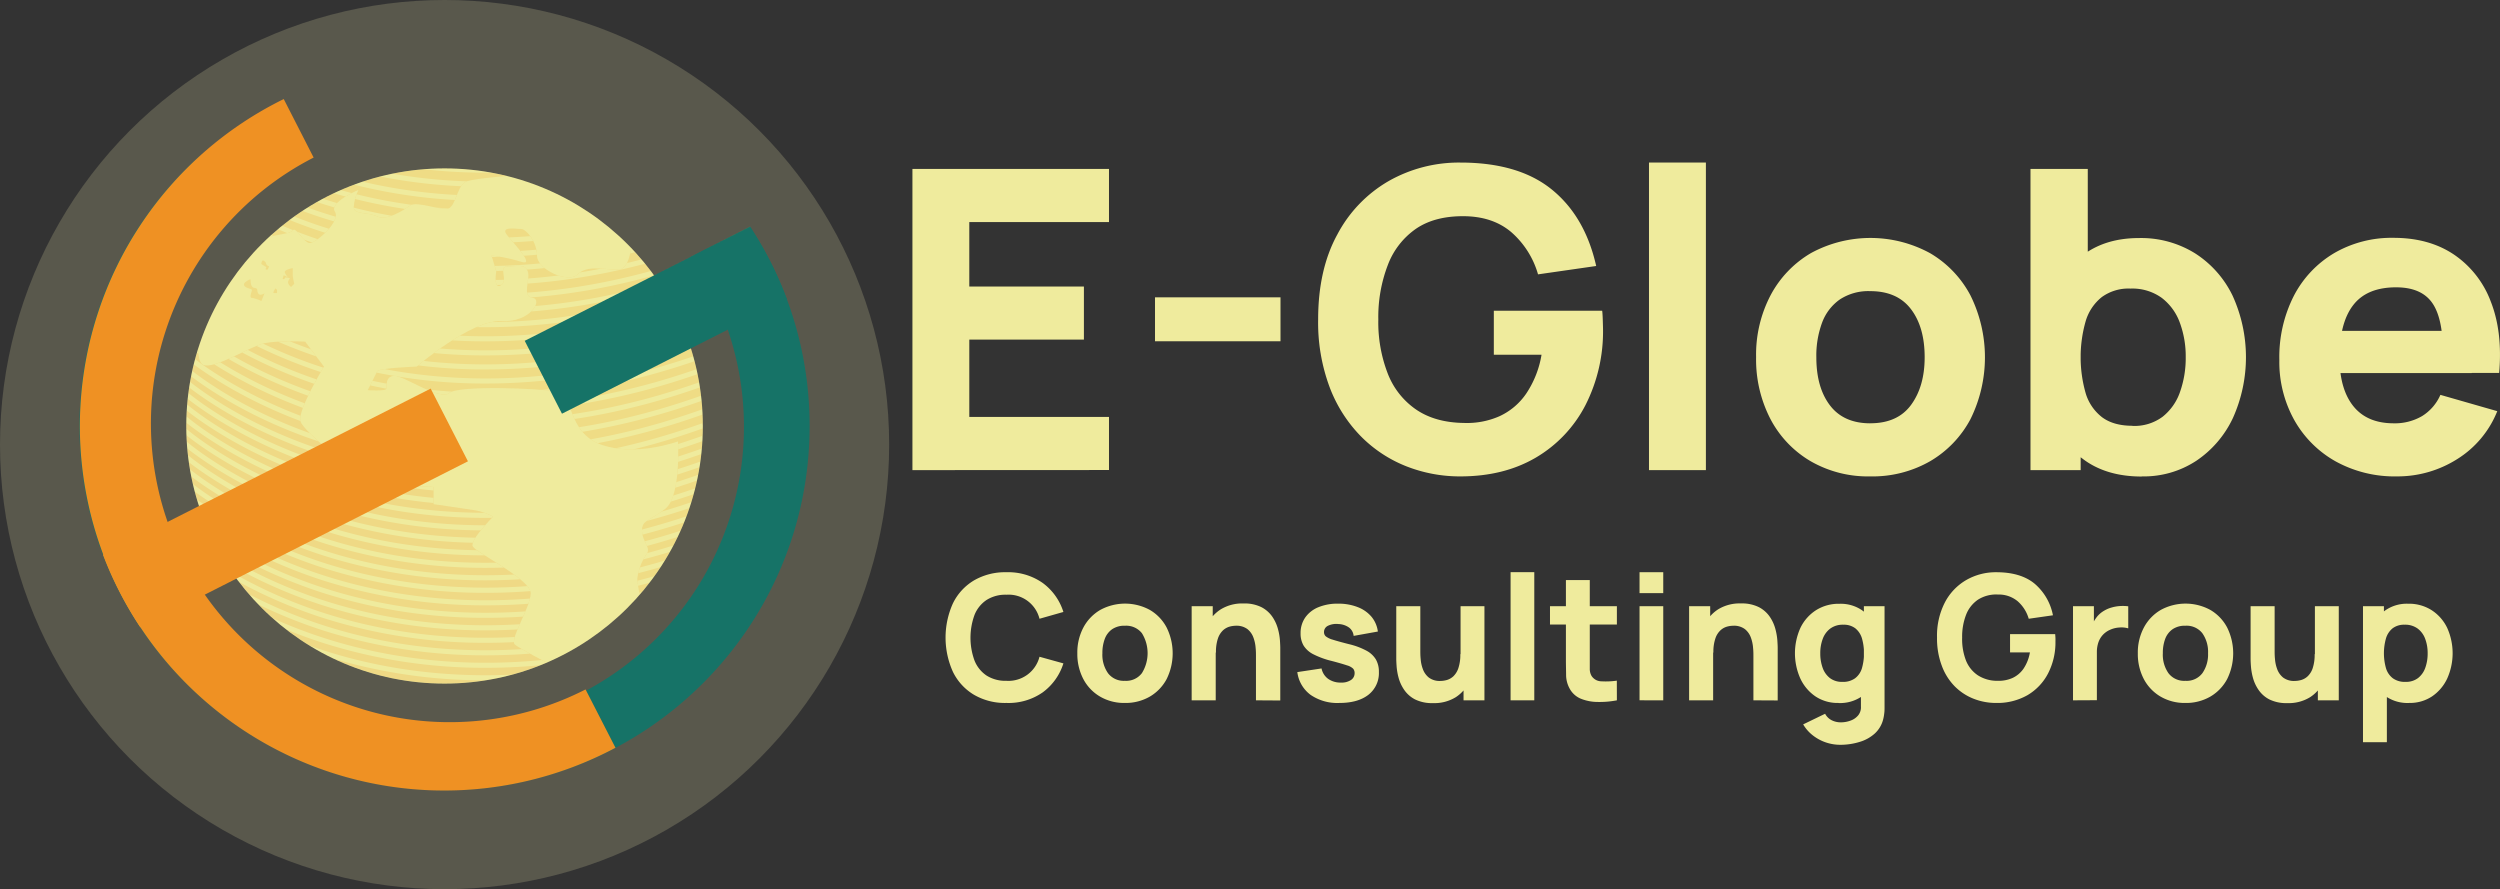 <svg id="Layer_1" data-name="Layer 1" xmlns="http://www.w3.org/2000/svg" xmlns:xlink="http://www.w3.org/1999/xlink" viewBox="0 0 780.28 277.51"><rect x="0" y="0" width="780.28" height="277.51" fill="#333333" stroke="none"/><defs><style>.cls-1{fill:none;}.cls-2{fill:#f1ebb3;}.cls-2,.cls-7{opacity:0.2;}.cls-3{fill:#167367;}.cls-4{fill:#ef9123;}.cls-5{clip-path:url(#clip-path);}.cls-6{fill:#efeb9d;}.cls-8{clip-path:url(#clip-path-2);}.cls-9{fill:#efa023;}.cls-10{clip-path:url(#clip-path-3);}.cls-11{fill:#fff;}.cls-12{clip-path:url(#clip-path-4);}.cls-13{fill:#ef9122;}</style><clipPath id="clip-path" transform="translate(-30.81 -158.88)"><ellipse id="SVGID" class="cls-1" cx="169.56" cy="291.84" rx="80.61" ry="80.4"/></clipPath><clipPath id="clip-path-2" transform="translate(-30.81 -158.88)"><path id="SVGID-2" data-name="SVGID" class="cls-1" d="M228.23,228.9s.48,14.13-4.4,14.13-9.78-1.46-12.71,1.47-12.71-1.47-12.71-5.85-3.43-8.29-4.89-8.29-6.85-1-4.4,1.95,8.8,9.75,4.4,8.29a48.85,48.85,0,0,0-9.29-1.95l1.47,4.87s-1,5.85,1.46,4.39-1-5.85,2-5.85,5.37-1,6.35,1.46-1.95,7.8,1.47,8.29-.49,7.8-9.78,7.31-26.33,14.17-26.33,14.17-11.8.46-12.29,1.43l-3,5.94s5.87.42,5.89-.56-.35-3.92,2.53-3.92S168.1,284,171,281.55s27.59-1.49,33.35-.5,3.31,12.69,14.07,16.59,24-1,24-1,1,17.07-3.91,21-7.33,3.41-7.33,6.82,2.93,5.37,1.46,7.32a17.15,17.15,0,0,0-2.93,7.8,79.68,79.68,0,0,0,1.47,8.77l23-40,3.43-28.76-18.09-48.27Z"/></clipPath><clipPath id="clip-path-3" transform="translate(-30.81 -158.88)"><path id="SVGID-3" data-name="SVGID" class="cls-1" d="M196.45,213.29s-18.09,1-20.53,2.44-2.93,7.8-5.38,8.29-9.78-2.44-11.73-1-7.33,4.88-10.27,3.42-7.33-.49-7.33-2.93a14.49,14.49,0,0,1,1.47-5.36s-9.29,3.9-7.34,6.82-5.86,9.76-7.82,9.76-4.4-5.37-5.37-3.9-8.31,1-12.23,4.38,29.82-25.35,29.82-25.35l37.65-6.34Z"/></clipPath><clipPath id="clip-path-4" transform="translate(-30.81 -158.88)"><path id="SVGID-4" data-name="SVGID" class="cls-1" d="M94.28,258.15s-3.42,13.16,0,14.62S109,266.92,113.35,266s12.71-.49,12.71-.49l5.86,7.8s-8.31,13.65-7.33,17.06,18.09,16.58,18.09,16.58L146.1,305l2.44,4.88,17.6,1v5.36s10.27,1.47,13.2,1.95a17.46,17.46,0,0,1,5.38,1.95s-7.33,7.32-6.36,9.27,18.09,10.24,18.09,14.62-6.84,14.63-4.89,16.09,10.3,5.78,10.3,5.78l-17.63,10.31-67.65-9.47L70.82,307.39Z"/></clipPath></defs><circle class="cls-2" cx="138.76" cy="138.76" r="138.76"/><path class="cls-3" d="M276.45,252.39a113.24,113.24,0,0,0-11.53-22.77s0,0,0,0L246.46,239h0a93.43,93.43,0,1,1-135.91-19.33l-17.3-12.18a113.2,113.2,0,0,0-37.64,84.39c0,62.76,51,113.63,113.94,113.63S283.5,354.6,283.5,291.84A113.18,113.18,0,0,0,276.45,252.39Z" transform="translate(-30.81 -158.88)"/><path class="cls-4" d="M222.91,392.27A113.72,113.72,0,1,1,119.37,189.8l9.33,18.26a93.21,93.21,0,1,0,84.87,166Z" transform="translate(-30.81 -158.88)"/><g class="cls-5"><rect class="cls-6" x="34.63" y="42.71" width="210.2" height="180.39"/><g class="cls-7"><g class="cls-8"><rect class="cls-9" x="107.47" y="54.9" width="141.77" height="142.36"/><path class="cls-6" d="M182.46,304.9A166,166,0,0,1,131.32,297c-27.7-9-43.27-22.57-43.42-22.71l1-1.17c.15.14,15.53,13.56,42.94,22.42,25.3,8.17,66.32,14,118.09-4.53l.53,1.47C225.05,301.64,202.18,304.9,182.46,304.9Z" transform="translate(-30.81 -158.88)"/><path class="cls-6" d="M182.46,300.52a165.92,165.92,0,0,1-51.14-7.87c-27.7-9-43.27-22.57-43.42-22.7l1-1.17c.15.13,15.53,13.55,42.94,22.41,25.3,8.17,66.32,14,118.09-4.53l.53,1.47C225.05,297.25,202.18,300.52,182.46,300.52Z" transform="translate(-30.81 -158.88)"/><path class="cls-6" d="M182.46,296.13a165.92,165.92,0,0,1-51.14-7.87c-27.7-9-43.27-22.57-43.42-22.7l1-1.17c.15.13,15.53,13.55,42.94,22.41,25.3,8.18,66.32,14,118.09-4.52l.53,1.47C225.05,292.86,202.18,296.13,182.46,296.13Z" transform="translate(-30.81 -158.88)"/><path class="cls-6" d="M182.46,291.74a166,166,0,0,1-51.14-7.86c-27.7-9-43.27-22.57-43.42-22.71l1-1.17c.15.13,15.53,13.56,42.94,22.42,25.3,8.17,66.32,14,118.09-4.53l.53,1.47C225.05,288.47,202.18,291.74,182.46,291.74Z" transform="translate(-30.81 -158.88)"/><path class="cls-6" d="M182.46,287.35a166,166,0,0,1-51.14-7.86c-27.7-9-43.27-22.57-43.42-22.71l1-1.17c.15.14,15.53,13.56,42.94,22.42,25.3,8.17,66.32,14,118.09-4.53l.53,1.47C225.05,284.08,202.18,287.35,182.46,287.35Z" transform="translate(-30.81 -158.88)"/><path class="cls-6" d="M182.46,283a165.92,165.92,0,0,1-51.14-7.87c-27.7-9-43.27-22.57-43.42-22.71l1-1.17c.15.14,15.53,13.56,42.94,22.42,25.3,8.17,66.32,14,118.09-4.53l.53,1.47C225.05,279.7,202.18,283,182.46,283Z" transform="translate(-30.81 -158.88)"/><path class="cls-6" d="M182.46,278.58a165.92,165.92,0,0,1-51.14-7.87c-27.7-9-43.27-22.57-43.42-22.7l1-1.17c.15.13,15.53,13.55,42.94,22.41,25.3,8.17,66.32,14,118.09-4.52l.53,1.47C225.05,275.31,202.18,278.58,182.46,278.58Z" transform="translate(-30.81 -158.88)"/><path class="cls-6" d="M182.46,274.19a166,166,0,0,1-51.14-7.86c-27.7-9-43.27-22.58-43.42-22.71l1-1.17c.15.13,15.53,13.56,42.94,22.41,25.3,8.18,66.32,14,118.09-4.52l.53,1.47C225.05,270.92,202.18,274.19,182.46,274.19Z" transform="translate(-30.81 -158.88)"/><path class="cls-6" d="M182.46,269.8a166,166,0,0,1-51.14-7.86c-27.7-9-43.27-22.57-43.42-22.71l1-1.17c.15.14,15.53,13.56,42.94,22.42,25.3,8.17,66.32,14,118.09-4.53l.53,1.47C225.05,266.53,202.18,269.8,182.46,269.8Z" transform="translate(-30.81 -158.88)"/><path class="cls-6" d="M182.46,265.41a166,166,0,0,1-51.14-7.86c-27.7-9-43.27-22.57-43.42-22.71l1-1.17c.15.14,15.53,13.56,42.94,22.42,25.3,8.17,66.32,14,118.09-4.53l.53,1.47C225.05,262.15,202.18,265.41,182.46,265.41Z" transform="translate(-30.81 -158.88)"/><path class="cls-6" d="M182.46,261a165.92,165.92,0,0,1-51.14-7.87c-27.7-9-43.27-22.57-43.42-22.71l1-1.16c.15.13,15.53,13.55,42.94,22.41,25.3,8.17,66.32,14,118.09-4.53l.53,1.47C225.05,257.76,202.18,261,182.46,261Z" transform="translate(-30.81 -158.88)"/><path class="cls-6" d="M182.46,256.64a165.92,165.92,0,0,1-51.14-7.87c-27.7-9-43.27-22.57-43.42-22.7l1-1.17c.15.13,15.53,13.55,42.94,22.41,25.3,8.18,66.32,14,118.09-4.52l.53,1.47C225.05,253.37,202.18,256.64,182.46,256.64Z" transform="translate(-30.81 -158.88)"/><path class="cls-6" d="M182.46,252.25a166,166,0,0,1-51.14-7.86c-27.7-9-43.27-22.57-43.42-22.71l1-1.17c.15.13,15.53,13.56,42.94,22.41,25.3,8.18,66.32,14,118.09-4.52l.53,1.47C225.05,249,202.18,252.25,182.46,252.25Z" transform="translate(-30.81 -158.88)"/><path class="cls-6" d="M182.46,247.86A166,166,0,0,1,131.32,240c-27.7-9-43.27-22.57-43.42-22.71l1-1.17c.15.14,15.53,13.56,42.94,22.42,25.3,8.17,66.32,14,118.09-4.53l.53,1.47C225.05,244.59,202.18,247.86,182.46,247.86Z" transform="translate(-30.81 -158.88)"/><path class="cls-6" d="M182.46,243.48a165.92,165.92,0,0,1-51.14-7.87c-27.7-9-43.27-22.57-43.42-22.71l1-1.17c.15.14,15.53,13.56,42.94,22.42,25.3,8.17,66.32,14,118.09-4.53l.53,1.47C225.05,240.21,202.18,243.48,182.46,243.48Z" transform="translate(-30.81 -158.88)"/><path class="cls-6" d="M182.46,239.09a165.92,165.92,0,0,1-51.14-7.87c-27.7-9-43.27-22.57-43.42-22.7l1-1.17c.15.13,15.53,13.55,42.94,22.41,25.3,8.17,66.32,14,118.09-4.53l.53,1.48C225.05,235.82,202.18,239.09,182.46,239.09Z" transform="translate(-30.81 -158.88)"/><path class="cls-6" d="M182.46,234.7a165.92,165.92,0,0,1-51.14-7.87c-27.7-9-43.27-22.57-43.42-22.7l1-1.17c.15.13,15.53,13.56,42.94,22.41,25.3,8.18,66.32,14,118.09-4.52l.53,1.47C225.05,231.43,202.18,234.7,182.46,234.7Z" transform="translate(-30.81 -158.88)"/><path class="cls-6" d="M182.46,230.31a166,166,0,0,1-51.14-7.86c-27.7-9-43.27-22.57-43.42-22.71l1-1.17c.15.14,15.53,13.56,42.94,22.42,25.3,8.17,66.32,14,118.09-4.53l.53,1.47C225.05,227,202.18,230.31,182.46,230.31Z" transform="translate(-30.81 -158.88)"/><path class="cls-6" d="M182.46,225.92a166,166,0,0,1-51.14-7.86c-27.7-9-43.27-22.57-43.42-22.71l1-1.17c.15.14,15.53,13.56,42.94,22.42,25.3,8.17,66.32,14,118.09-4.53l.53,1.47C225.05,222.65,202.18,225.92,182.46,225.92Z" transform="translate(-30.81 -158.88)"/><path class="cls-6" d="M182.46,221.54a165.92,165.92,0,0,1-51.14-7.87c-27.7-9-43.27-22.57-43.42-22.71l1-1.17c.15.14,15.53,13.56,42.94,22.42,25.3,8.17,66.32,14,118.09-4.53l.53,1.47C225.05,218.27,202.18,221.54,182.46,221.54Z" transform="translate(-30.81 -158.88)"/><path class="cls-6" d="M182.46,217.15a165.92,165.92,0,0,1-51.14-7.87c-27.7-9-43.27-22.57-43.42-22.7l1-1.17c.15.13,15.53,13.55,42.94,22.41,25.3,8.18,66.32,14,118.09-4.52l.53,1.47C225.05,213.88,202.18,217.15,182.46,217.15Z" transform="translate(-30.81 -158.88)"/><path class="cls-6" d="M182.46,212.76a166,166,0,0,1-51.14-7.86c-27.7-9-43.27-22.57-43.42-22.71l1-1.17c.15.13,15.53,13.56,42.94,22.41,25.3,8.18,66.32,14,118.09-4.52l.53,1.47C225.05,209.49,202.18,212.76,182.46,212.76Z" transform="translate(-30.81 -158.88)"/><path class="cls-6" d="M182.46,308.8a166,166,0,0,1-51.14-7.86c-27.7-9-43.27-22.57-43.42-22.71l1-1.17c.15.14,15.53,13.56,42.94,22.42,25.3,8.17,66.32,14,118.09-4.53l.53,1.47C225.05,305.54,202.18,308.8,182.46,308.8Z" transform="translate(-30.81 -158.88)"/><path class="cls-6" d="M182.46,312.71a165.92,165.92,0,0,1-51.14-7.87c-27.7-9-43.27-22.57-43.42-22.71l1-1.17c.15.14,15.53,13.56,42.94,22.42,25.3,8.17,66.32,14,118.09-4.53l.53,1.47C225.05,309.44,202.18,312.71,182.46,312.71Z" transform="translate(-30.81 -158.88)"/><path class="cls-6" d="M182.46,316.61a165.92,165.92,0,0,1-51.14-7.87c-27.7-9-43.27-22.57-43.42-22.71l1-1.17c.15.14,15.53,13.56,42.94,22.42,25.3,8.17,66.32,14,118.09-4.53l.53,1.47C225.05,313.34,202.18,316.61,182.46,316.61Z" transform="translate(-30.81 -158.88)"/><path class="cls-6" d="M182.46,320.51a165.92,165.92,0,0,1-51.14-7.87c-27.7-9-43.27-22.57-43.42-22.71l1-1.17c.15.14,15.53,13.56,42.94,22.42,25.3,8.17,66.32,14,118.09-4.53l.53,1.47C225.05,317.24,202.18,320.51,182.46,320.51Z" transform="translate(-30.81 -158.88)"/><path class="cls-6" d="M182.46,324.41a165.92,165.92,0,0,1-51.14-7.87c-27.7-9-43.27-22.57-43.42-22.71l1-1.17c.15.14,15.53,13.56,42.94,22.42,25.3,8.17,66.32,14,118.09-4.53l.53,1.47C225.05,321.14,202.18,324.41,182.46,324.41Z" transform="translate(-30.81 -158.88)"/><path class="cls-6" d="M182.46,328.31a165.92,165.92,0,0,1-51.14-7.87c-27.7-9-43.27-22.57-43.42-22.71l1-1.16c.15.13,15.53,13.55,42.94,22.41,25.3,8.17,66.32,14,118.09-4.53l.53,1.47C225.05,325,202.18,328.31,182.46,328.31Z" transform="translate(-30.81 -158.88)"/><path class="cls-6" d="M182.46,332.21a165.92,165.92,0,0,1-51.14-7.87c-27.7-9-43.27-22.57-43.42-22.7l1-1.17c.15.13,15.53,13.55,42.94,22.41,25.3,8.17,66.32,14,118.09-4.53l.53,1.47C225.05,328.94,202.18,332.21,182.46,332.21Z" transform="translate(-30.81 -158.88)"/><path class="cls-6" d="M182.46,336.11a165.92,165.92,0,0,1-51.14-7.87c-27.7-9-43.27-22.57-43.42-22.7l1-1.17c.15.13,15.53,13.55,42.94,22.41,25.3,8.17,66.32,14,118.09-4.53l.53,1.47C225.05,332.84,202.18,336.11,182.46,336.11Z" transform="translate(-30.81 -158.88)"/><path class="cls-6" d="M182.46,340a165.92,165.92,0,0,1-51.14-7.87c-27.7-9-43.27-22.57-43.42-22.7l1-1.17c.15.13,15.53,13.55,42.94,22.41,25.3,8.17,66.32,14,118.09-4.53l.53,1.48C225.05,336.74,202.18,340,182.46,340Z" transform="translate(-30.81 -158.88)"/><path class="cls-6" d="M182.46,343.91A165.92,165.92,0,0,1,131.32,336c-27.7-9-43.27-22.57-43.42-22.7l1-1.17c.15.13,15.53,13.55,42.94,22.41,25.3,8.17,66.32,14,118.09-4.52l.53,1.47C225.05,340.64,202.18,343.91,182.46,343.91Z" transform="translate(-30.81 -158.88)"/><path class="cls-6" d="M182.46,347.81a165.92,165.92,0,0,1-51.14-7.87c-27.7-9-43.27-22.57-43.42-22.7l1-1.17c.15.13,15.53,13.55,42.94,22.41,25.3,8.18,66.32,14,118.09-4.52l.53,1.47C225.05,344.54,202.18,347.81,182.46,347.81Z" transform="translate(-30.81 -158.88)"/><path class="cls-6" d="M182.46,351.71a165.92,165.92,0,0,1-51.14-7.87c-27.7-9-43.27-22.57-43.42-22.7l1-1.17c.15.13,15.53,13.55,42.94,22.41,25.3,8.18,66.32,14,118.09-4.52l.53,1.47C225.05,348.44,202.18,351.71,182.46,351.71Z" transform="translate(-30.81 -158.88)"/><path class="cls-6" d="M182.46,355.61a165.92,165.92,0,0,1-51.14-7.87c-27.7-9-43.27-22.57-43.42-22.7l1-1.17c.15.13,15.53,13.55,42.94,22.41,25.3,8.18,66.32,14,118.09-4.52l.53,1.47C225.05,352.34,202.18,355.61,182.46,355.61Z" transform="translate(-30.81 -158.88)"/><path class="cls-6" d="M182.46,359.51a165.92,165.92,0,0,1-51.14-7.87c-27.7-9-43.27-22.57-43.42-22.7l1-1.17c.15.13,15.53,13.55,42.94,22.41,25.3,8.18,66.32,14,118.09-4.52l.53,1.47C225.05,356.24,202.18,359.51,182.46,359.51Z" transform="translate(-30.81 -158.88)"/><path class="cls-6" d="M182.46,363.41a165.92,165.92,0,0,1-51.14-7.87c-27.7-9-43.27-22.57-43.42-22.7l1-1.17c.15.13,15.53,13.55,42.94,22.41,25.3,8.18,66.32,14,118.09-4.52l.53,1.47C225.05,360.14,202.18,363.41,182.46,363.41Z" transform="translate(-30.81 -158.88)"/><path class="cls-6" d="M182.46,367.31a165.92,165.92,0,0,1-51.14-7.87c-27.7-9-43.27-22.57-43.42-22.7l1-1.17c.15.13,15.53,13.55,42.94,22.41,25.3,8.18,66.32,14,118.09-4.52l.53,1.47C225.05,364,202.18,367.31,182.46,367.31Z" transform="translate(-30.81 -158.88)"/><path class="cls-6" d="M182.46,371.21a166,166,0,0,1-51.14-7.86c-27.7-9-43.27-22.58-43.42-22.71l1-1.17c.15.13,15.53,13.56,42.94,22.41,25.3,8.18,66.32,14,118.09-4.52l.53,1.47C225.05,367.94,202.18,371.21,182.46,371.21Z" transform="translate(-30.81 -158.88)"/><path class="cls-6" d="M182.46,375.11a166,166,0,0,1-51.14-7.86c-27.7-9-43.27-22.58-43.42-22.71l1-1.17c.15.13,15.53,13.56,42.94,22.41,25.3,8.18,66.32,14,118.09-4.52l.53,1.47C225.05,371.84,202.18,375.11,182.46,375.11Z" transform="translate(-30.81 -158.88)"/></g><g class="cls-10"><rect class="cls-9" x="66.41" y="41.74" width="122.21" height="45.34"/><path class="cls-11" d="M182.46,304.9A166,166,0,0,1,131.32,297c-27.7-9-43.27-22.57-43.42-22.71l1-1.17c.15.14,15.53,13.56,42.94,22.42,25.3,8.17,66.32,14,118.09-4.53l.53,1.47C225.05,301.64,202.18,304.9,182.46,304.9Z" transform="translate(-30.81 -158.88)"/><path class="cls-11" d="M182.46,300.52a165.92,165.92,0,0,1-51.14-7.87c-27.7-9-43.27-22.57-43.42-22.7l1-1.17c.15.13,15.53,13.55,42.94,22.41,25.3,8.17,66.32,14,118.09-4.53l.53,1.47C225.05,297.25,202.18,300.52,182.46,300.52Z" transform="translate(-30.81 -158.88)"/><path class="cls-11" d="M182.46,296.13a165.92,165.92,0,0,1-51.14-7.87c-27.7-9-43.27-22.57-43.42-22.7l1-1.17c.15.13,15.53,13.55,42.94,22.41,25.3,8.18,66.32,14,118.09-4.52l.53,1.47C225.05,292.86,202.18,296.13,182.46,296.13Z" transform="translate(-30.81 -158.88)"/><path class="cls-11" d="M182.46,291.74a166,166,0,0,1-51.14-7.86c-27.7-9-43.27-22.57-43.42-22.71l1-1.17c.15.13,15.53,13.56,42.94,22.42,25.3,8.17,66.32,14,118.09-4.53l.53,1.47C225.05,288.47,202.18,291.74,182.46,291.74Z" transform="translate(-30.81 -158.88)"/><path class="cls-11" d="M182.46,287.35a166,166,0,0,1-51.14-7.86c-27.7-9-43.27-22.57-43.42-22.71l1-1.17c.15.14,15.53,13.56,42.94,22.42,25.3,8.17,66.32,14,118.09-4.53l.53,1.47C225.05,284.08,202.18,287.35,182.46,287.35Z" transform="translate(-30.81 -158.88)"/><path class="cls-11" d="M182.46,283a165.92,165.92,0,0,1-51.14-7.87c-27.7-9-43.27-22.57-43.42-22.71l1-1.17c.15.14,15.53,13.56,42.94,22.42,25.3,8.17,66.32,14,118.09-4.53l.53,1.47C225.05,279.7,202.18,283,182.46,283Z" transform="translate(-30.81 -158.88)"/><path class="cls-11" d="M182.46,278.58a165.92,165.92,0,0,1-51.14-7.87c-27.7-9-43.27-22.57-43.42-22.7l1-1.17c.15.13,15.53,13.55,42.94,22.41,25.3,8.17,66.32,14,118.09-4.52l.53,1.47C225.05,275.31,202.18,278.58,182.46,278.58Z" transform="translate(-30.81 -158.88)"/><path class="cls-11" d="M182.46,274.19a166,166,0,0,1-51.14-7.86c-27.7-9-43.27-22.58-43.42-22.71l1-1.17c.15.13,15.53,13.56,42.94,22.41,25.3,8.18,66.32,14,118.09-4.52l.53,1.47C225.05,270.92,202.18,274.19,182.46,274.19Z" transform="translate(-30.81 -158.88)"/><path class="cls-11" d="M182.46,269.8a166,166,0,0,1-51.14-7.86c-27.7-9-43.27-22.57-43.42-22.71l1-1.17c.15.14,15.53,13.56,42.94,22.42,25.3,8.17,66.32,14,118.09-4.53l.53,1.47C225.05,266.53,202.18,269.8,182.46,269.8Z" transform="translate(-30.81 -158.88)"/><path class="cls-11" d="M182.46,265.41a166,166,0,0,1-51.14-7.86c-27.7-9-43.27-22.57-43.42-22.71l1-1.17c.15.14,15.53,13.56,42.94,22.42,25.3,8.17,66.32,14,118.09-4.53l.53,1.47C225.05,262.15,202.18,265.41,182.46,265.41Z" transform="translate(-30.81 -158.88)"/><path class="cls-11" d="M182.46,261a165.92,165.92,0,0,1-51.14-7.87c-27.7-9-43.27-22.57-43.42-22.71l1-1.16c.15.13,15.53,13.55,42.94,22.41,25.3,8.17,66.32,14,118.09-4.53l.53,1.47C225.05,257.76,202.18,261,182.46,261Z" transform="translate(-30.81 -158.88)"/><path class="cls-11" d="M182.46,256.64a165.92,165.92,0,0,1-51.14-7.87c-27.7-9-43.27-22.57-43.42-22.7l1-1.17c.15.13,15.53,13.55,42.94,22.41,25.3,8.18,66.32,14,118.09-4.52l.53,1.47C225.05,253.37,202.18,256.64,182.46,256.64Z" transform="translate(-30.81 -158.88)"/><path class="cls-11" d="M182.46,252.25a166,166,0,0,1-51.14-7.86c-27.7-9-43.27-22.57-43.42-22.71l1-1.17c.15.13,15.53,13.56,42.94,22.41,25.3,8.18,66.32,14,118.09-4.52l.53,1.47C225.05,249,202.18,252.25,182.46,252.25Z" transform="translate(-30.81 -158.88)"/><path class="cls-6" d="M182.46,247.86A166,166,0,0,1,131.32,240c-27.7-9-43.27-22.57-43.42-22.71l1-1.17c.15.14,15.53,13.56,42.94,22.42,25.3,8.17,66.32,14,118.09-4.53l.53,1.47C225.05,244.59,202.18,247.86,182.46,247.86Z" transform="translate(-30.81 -158.88)"/><path class="cls-6" d="M182.46,243.48a165.92,165.92,0,0,1-51.14-7.87c-27.7-9-43.27-22.57-43.42-22.71l1-1.17c.15.14,15.53,13.56,42.94,22.42,25.3,8.17,66.32,14,118.09-4.53l.53,1.47C225.05,240.21,202.18,243.48,182.46,243.48Z" transform="translate(-30.81 -158.88)"/><path class="cls-6" d="M182.46,239.09a165.92,165.92,0,0,1-51.14-7.87c-27.7-9-43.27-22.57-43.42-22.7l1-1.17c.15.13,15.53,13.55,42.94,22.41,25.3,8.17,66.32,14,118.09-4.53l.53,1.48C225.05,235.82,202.18,239.09,182.46,239.09Z" transform="translate(-30.81 -158.88)"/><path class="cls-6" d="M182.46,234.7a165.92,165.92,0,0,1-51.14-7.87c-27.7-9-43.27-22.57-43.42-22.7l1-1.17c.15.13,15.53,13.56,42.94,22.41,25.3,8.18,66.32,14,118.09-4.52l.53,1.47C225.05,231.43,202.18,234.7,182.46,234.7Z" transform="translate(-30.81 -158.88)"/><path class="cls-6" d="M182.46,230.31a166,166,0,0,1-51.14-7.86c-27.7-9-43.27-22.57-43.42-22.71l1-1.17c.15.14,15.53,13.56,42.94,22.42,25.3,8.17,66.32,14,118.09-4.53l.53,1.47C225.05,227,202.18,230.31,182.46,230.31Z" transform="translate(-30.81 -158.88)"/><path class="cls-6" d="M182.46,225.92a166,166,0,0,1-51.14-7.86c-27.7-9-43.27-22.57-43.42-22.71l1-1.17c.15.14,15.53,13.56,42.94,22.42,25.3,8.17,66.32,14,118.09-4.53l.53,1.47C225.05,222.65,202.18,225.92,182.46,225.92Z" transform="translate(-30.81 -158.88)"/><path class="cls-6" d="M182.46,221.54a165.92,165.92,0,0,1-51.14-7.87c-27.7-9-43.27-22.57-43.42-22.71l1-1.17c.15.14,15.53,13.56,42.94,22.42,25.3,8.17,66.32,14,118.09-4.53l.53,1.47C225.05,218.27,202.18,221.54,182.46,221.54Z" transform="translate(-30.81 -158.88)"/><path class="cls-6" d="M182.46,217.15a165.92,165.92,0,0,1-51.14-7.87c-27.7-9-43.27-22.57-43.42-22.7l1-1.17c.15.13,15.53,13.55,42.94,22.41,25.3,8.18,66.32,14,118.09-4.52l.53,1.47C225.05,213.88,202.18,217.15,182.46,217.15Z" transform="translate(-30.81 -158.88)"/><path class="cls-6" d="M182.46,212.76a166,166,0,0,1-51.14-7.86c-27.7-9-43.27-22.57-43.42-22.71l1-1.17c.15.13,15.53,13.56,42.94,22.41,25.3,8.18,66.32,14,118.09-4.52l.53,1.47C225.05,209.49,202.18,212.76,182.46,212.76Z" transform="translate(-30.81 -158.88)"/><path class="cls-11" d="M182.46,308.8a166,166,0,0,1-51.14-7.86c-27.7-9-43.27-22.57-43.42-22.71l1-1.17c.15.14,15.53,13.56,42.94,22.42,25.3,8.17,66.32,14,118.09-4.53l.53,1.47C225.05,305.54,202.18,308.8,182.46,308.8Z" transform="translate(-30.81 -158.88)"/><path class="cls-11" d="M182.46,312.71a165.92,165.92,0,0,1-51.14-7.87c-27.7-9-43.27-22.57-43.42-22.71l1-1.17c.15.14,15.53,13.56,42.94,22.42,25.3,8.17,66.32,14,118.09-4.53l.53,1.47C225.05,309.44,202.18,312.71,182.46,312.71Z" transform="translate(-30.81 -158.88)"/><path class="cls-11" d="M182.46,316.61a165.92,165.92,0,0,1-51.14-7.87c-27.7-9-43.27-22.57-43.42-22.71l1-1.17c.15.14,15.53,13.56,42.94,22.42,25.3,8.17,66.32,14,118.09-4.53l.53,1.47C225.05,313.34,202.18,316.61,182.46,316.61Z" transform="translate(-30.81 -158.88)"/><path class="cls-11" d="M182.46,320.51a165.92,165.92,0,0,1-51.14-7.87c-27.7-9-43.27-22.57-43.42-22.71l1-1.17c.15.14,15.53,13.56,42.94,22.42,25.3,8.17,66.32,14,118.09-4.53l.53,1.47C225.05,317.24,202.18,320.51,182.46,320.51Z" transform="translate(-30.81 -158.88)"/><path class="cls-11" d="M182.46,324.41a165.92,165.92,0,0,1-51.14-7.87c-27.7-9-43.27-22.57-43.42-22.71l1-1.17c.15.14,15.53,13.56,42.94,22.42,25.3,8.17,66.32,14,118.09-4.53l.53,1.47C225.05,321.14,202.18,324.41,182.46,324.41Z" transform="translate(-30.81 -158.88)"/><path class="cls-11" d="M182.46,328.31a165.92,165.92,0,0,1-51.14-7.87c-27.7-9-43.27-22.57-43.42-22.71l1-1.16c.15.13,15.53,13.55,42.94,22.41,25.3,8.17,66.32,14,118.09-4.53l.53,1.47C225.05,325,202.18,328.31,182.46,328.31Z" transform="translate(-30.81 -158.88)"/><path class="cls-11" d="M182.46,332.21a165.92,165.92,0,0,1-51.14-7.87c-27.7-9-43.27-22.57-43.42-22.7l1-1.17c.15.13,15.53,13.55,42.94,22.41,25.3,8.17,66.32,14,118.09-4.53l.53,1.47C225.05,328.94,202.18,332.21,182.46,332.21Z" transform="translate(-30.81 -158.88)"/><path class="cls-11" d="M182.46,336.11a165.92,165.92,0,0,1-51.14-7.87c-27.7-9-43.27-22.57-43.42-22.7l1-1.17c.15.13,15.53,13.55,42.94,22.41,25.3,8.17,66.32,14,118.09-4.53l.53,1.47C225.05,332.84,202.18,336.11,182.46,336.11Z" transform="translate(-30.81 -158.88)"/><path class="cls-11" d="M182.46,340a165.92,165.92,0,0,1-51.14-7.87c-27.7-9-43.27-22.57-43.42-22.7l1-1.17c.15.13,15.53,13.55,42.94,22.41,25.3,8.17,66.32,14,118.09-4.53l.53,1.48C225.05,336.74,202.18,340,182.46,340Z" transform="translate(-30.81 -158.88)"/><path class="cls-11" d="M182.46,343.91A165.92,165.92,0,0,1,131.32,336c-27.7-9-43.27-22.57-43.42-22.7l1-1.17c.15.13,15.53,13.55,42.94,22.41,25.3,8.17,66.32,14,118.09-4.52l.53,1.47C225.05,340.64,202.18,343.91,182.46,343.91Z" transform="translate(-30.81 -158.88)"/><path class="cls-11" d="M182.46,347.81a165.92,165.92,0,0,1-51.14-7.87c-27.7-9-43.27-22.57-43.42-22.7l1-1.17c.15.13,15.53,13.55,42.94,22.41,25.3,8.18,66.32,14,118.09-4.52l.53,1.47C225.05,344.54,202.18,347.81,182.46,347.81Z" transform="translate(-30.81 -158.88)"/><path class="cls-11" d="M182.46,351.71a165.92,165.92,0,0,1-51.14-7.87c-27.7-9-43.27-22.57-43.42-22.7l1-1.17c.15.13,15.53,13.55,42.94,22.41,25.3,8.18,66.32,14,118.09-4.52l.53,1.47C225.05,348.44,202.18,351.71,182.46,351.71Z" transform="translate(-30.81 -158.88)"/><path class="cls-11" d="M182.46,355.61a165.92,165.92,0,0,1-51.14-7.87c-27.7-9-43.27-22.57-43.42-22.7l1-1.17c.15.13,15.53,13.55,42.94,22.41,25.3,8.18,66.32,14,118.09-4.52l.53,1.47C225.05,352.34,202.18,355.61,182.46,355.61Z" transform="translate(-30.81 -158.88)"/><path class="cls-11" d="M182.46,359.51a165.92,165.92,0,0,1-51.14-7.87c-27.7-9-43.27-22.57-43.42-22.7l1-1.17c.15.13,15.53,13.55,42.94,22.41,25.3,8.18,66.32,14,118.09-4.52l.53,1.47C225.05,356.24,202.18,359.51,182.46,359.51Z" transform="translate(-30.81 -158.88)"/><path class="cls-11" d="M182.46,363.41a165.92,165.92,0,0,1-51.14-7.87c-27.7-9-43.27-22.57-43.42-22.7l1-1.17c.15.13,15.53,13.55,42.94,22.41,25.3,8.18,66.32,14,118.09-4.52l.53,1.47C225.05,360.14,202.18,363.41,182.46,363.41Z" transform="translate(-30.81 -158.88)"/><path class="cls-11" d="M182.46,367.31a165.92,165.92,0,0,1-51.14-7.87c-27.7-9-43.27-22.57-43.42-22.7l1-1.17c.15.13,15.53,13.55,42.94,22.41,25.3,8.18,66.32,14,118.09-4.52l.53,1.47C225.05,364,202.18,367.31,182.46,367.31Z" transform="translate(-30.81 -158.88)"/><path class="cls-11" d="M182.46,371.21a166,166,0,0,1-51.14-7.86c-27.7-9-43.27-22.58-43.42-22.71l1-1.17c.15.13,15.53,13.56,42.94,22.41,25.3,8.18,66.32,14,118.09-4.52l.53,1.47C225.05,367.94,202.18,371.21,182.46,371.21Z" transform="translate(-30.81 -158.88)"/><path class="cls-11" d="M182.46,375.11a166,166,0,0,1-51.14-7.86c-27.7-9-43.27-22.58-43.42-22.71l1-1.17c.15.13,15.53,13.56,42.94,22.41,25.3,8.18,66.32,14,118.09-4.52l.53,1.47C225.05,371.84,202.18,375.11,182.46,375.11Z" transform="translate(-30.81 -158.88)"/></g><g class="cls-12"><rect class="cls-4" x="32.19" y="92.93" width="153.01" height="132.12"/><path class="cls-6" d="M182.46,304.9A166,166,0,0,1,131.32,297c-27.7-9-43.27-22.57-43.42-22.71l1-1.17c.15.14,15.53,13.56,42.94,22.42,25.3,8.17,66.32,14,118.09-4.53l.53,1.47C225.05,301.64,202.18,304.9,182.46,304.9Z" transform="translate(-30.81 -158.88)"/><path class="cls-6" d="M182.46,300.52a165.92,165.92,0,0,1-51.14-7.87c-27.7-9-43.27-22.57-43.42-22.7l1-1.17c.15.13,15.53,13.55,42.94,22.41,25.3,8.17,66.32,14,118.09-4.53l.53,1.47C225.05,297.25,202.18,300.52,182.46,300.52Z" transform="translate(-30.81 -158.88)"/><path class="cls-6" d="M182.46,296.13a165.92,165.92,0,0,1-51.14-7.87c-27.7-9-43.27-22.57-43.42-22.7l1-1.17c.15.13,15.53,13.55,42.94,22.41,25.3,8.18,66.32,14,118.09-4.52l.53,1.47C225.05,292.86,202.18,296.13,182.46,296.13Z" transform="translate(-30.81 -158.88)"/><path class="cls-6" d="M182.46,291.74a166,166,0,0,1-51.14-7.86c-27.7-9-43.27-22.57-43.42-22.71l1-1.17c.15.13,15.53,13.56,42.94,22.42,25.3,8.17,66.32,14,118.09-4.53l.53,1.47C225.05,288.47,202.18,291.74,182.46,291.74Z" transform="translate(-30.81 -158.88)"/><path class="cls-6" d="M182.46,287.35a166,166,0,0,1-51.14-7.86c-27.7-9-43.27-22.57-43.42-22.71l1-1.17c.15.14,15.53,13.56,42.94,22.42,25.3,8.17,66.32,14,118.09-4.53l.53,1.47C225.05,284.08,202.18,287.35,182.46,287.35Z" transform="translate(-30.81 -158.88)"/><path class="cls-6" d="M182.46,283a165.92,165.92,0,0,1-51.14-7.87c-27.7-9-43.27-22.57-43.42-22.71l1-1.17c.15.14,15.53,13.56,42.94,22.42,25.3,8.17,66.32,14,118.09-4.53l.53,1.47C225.05,279.7,202.18,283,182.46,283Z" transform="translate(-30.81 -158.88)"/><path class="cls-6" d="M182.46,278.58a165.92,165.92,0,0,1-51.14-7.87c-27.7-9-43.27-22.57-43.42-22.7l1-1.17c.15.13,15.53,13.55,42.94,22.41,25.3,8.17,66.32,14,118.09-4.52l.53,1.47C225.05,275.31,202.18,278.58,182.46,278.58Z" transform="translate(-30.81 -158.88)"/><path class="cls-6" d="M182.46,308.8a166,166,0,0,1-51.14-7.86c-27.7-9-43.27-22.57-43.42-22.71l1-1.17c.15.14,15.53,13.56,42.94,22.42,25.3,8.17,66.32,14,118.09-4.53l.53,1.47C225.05,305.54,202.18,308.8,182.46,308.8Z" transform="translate(-30.81 -158.88)"/><path class="cls-6" d="M182.46,312.71a165.92,165.92,0,0,1-51.14-7.87c-27.7-9-43.27-22.57-43.42-22.71l1-1.17c.15.14,15.53,13.56,42.94,22.42,25.3,8.17,66.32,14,118.09-4.53l.53,1.47C225.05,309.44,202.18,312.71,182.46,312.71Z" transform="translate(-30.81 -158.88)"/><path class="cls-6" d="M182.46,316.61a165.92,165.92,0,0,1-51.14-7.87c-27.7-9-43.27-22.57-43.42-22.71l1-1.17c.15.14,15.53,13.56,42.94,22.42,25.3,8.17,66.32,14,118.09-4.53l.53,1.47C225.05,313.34,202.18,316.61,182.46,316.61Z" transform="translate(-30.81 -158.88)"/><path class="cls-6" d="M182.46,320.51a165.92,165.92,0,0,1-51.14-7.87c-27.7-9-43.27-22.57-43.42-22.71l1-1.17c.15.14,15.53,13.56,42.94,22.42,25.3,8.17,66.32,14,118.09-4.53l.53,1.47C225.05,317.24,202.18,320.51,182.46,320.51Z" transform="translate(-30.81 -158.88)"/><path class="cls-6" d="M182.46,324.41a165.92,165.92,0,0,1-51.14-7.87c-27.7-9-43.27-22.57-43.42-22.71l1-1.17c.15.14,15.53,13.56,42.94,22.42,25.3,8.17,66.32,14,118.09-4.53l.53,1.47C225.05,321.14,202.18,324.41,182.46,324.41Z" transform="translate(-30.81 -158.88)"/><path class="cls-6" d="M182.46,328.31a165.92,165.92,0,0,1-51.14-7.87c-27.7-9-43.27-22.57-43.42-22.71l1-1.16c.15.13,15.53,13.55,42.94,22.41,25.3,8.17,66.32,14,118.09-4.53l.53,1.47C225.05,325,202.18,328.31,182.46,328.31Z" transform="translate(-30.81 -158.88)"/><path class="cls-6" d="M182.46,332.21a165.92,165.92,0,0,1-51.14-7.87c-27.7-9-43.27-22.57-43.42-22.7l1-1.17c.15.13,15.53,13.55,42.94,22.41,25.3,8.17,66.32,14,118.09-4.53l.53,1.47C225.05,328.94,202.18,332.21,182.46,332.21Z" transform="translate(-30.81 -158.88)"/><path class="cls-6" d="M182.46,336.11a165.92,165.92,0,0,1-51.14-7.87c-27.7-9-43.27-22.57-43.42-22.7l1-1.17c.15.13,15.53,13.55,42.94,22.41,25.3,8.17,66.32,14,118.09-4.53l.53,1.47C225.05,332.84,202.18,336.11,182.46,336.11Z" transform="translate(-30.81 -158.88)"/><path class="cls-6" d="M182.46,340a165.92,165.92,0,0,1-51.14-7.87c-27.7-9-43.27-22.57-43.42-22.7l1-1.17c.15.13,15.53,13.55,42.94,22.41,25.3,8.17,66.32,14,118.09-4.53l.53,1.48C225.05,336.74,202.18,340,182.46,340Z" transform="translate(-30.81 -158.88)"/><path class="cls-6" d="M182.46,343.91A165.92,165.92,0,0,1,131.32,336c-27.7-9-43.27-22.57-43.42-22.7l1-1.17c.15.13,15.53,13.55,42.94,22.41,25.3,8.17,66.32,14,118.09-4.52l.53,1.47C225.05,340.64,202.18,343.91,182.46,343.91Z" transform="translate(-30.81 -158.88)"/><path class="cls-6" d="M182.46,347.81a165.92,165.92,0,0,1-51.14-7.87c-27.7-9-43.27-22.57-43.42-22.7l1-1.17c.15.13,15.53,13.55,42.94,22.41,25.3,8.18,66.32,14,118.09-4.52l.53,1.47C225.05,344.54,202.18,347.81,182.46,347.81Z" transform="translate(-30.81 -158.88)"/><path class="cls-6" d="M182.46,351.71a165.92,165.92,0,0,1-51.14-7.87c-27.7-9-43.27-22.57-43.42-22.7l1-1.17c.15.13,15.53,13.55,42.94,22.41,25.3,8.18,66.32,14,118.09-4.52l.53,1.47C225.05,348.44,202.18,351.71,182.46,351.71Z" transform="translate(-30.81 -158.88)"/><path class="cls-6" d="M182.46,355.61a165.92,165.92,0,0,1-51.14-7.87c-27.7-9-43.27-22.57-43.42-22.7l1-1.17c.15.13,15.53,13.55,42.94,22.41,25.3,8.18,66.32,14,118.09-4.52l.53,1.47C225.05,352.34,202.18,355.61,182.46,355.61Z" transform="translate(-30.81 -158.88)"/><path class="cls-6" d="M182.46,359.51a165.92,165.92,0,0,1-51.14-7.87c-27.7-9-43.27-22.57-43.42-22.7l1-1.17c.15.13,15.53,13.55,42.94,22.41,25.3,8.18,66.32,14,118.09-4.52l.53,1.47C225.05,356.24,202.18,359.51,182.46,359.51Z" transform="translate(-30.81 -158.88)"/><path class="cls-6" d="M182.46,363.41a165.92,165.92,0,0,1-51.14-7.87c-27.7-9-43.27-22.57-43.42-22.7l1-1.17c.15.13,15.53,13.55,42.94,22.41,25.3,8.18,66.32,14,118.09-4.52l.53,1.47C225.05,360.14,202.18,363.41,182.46,363.41Z" transform="translate(-30.81 -158.88)"/><path class="cls-6" d="M182.46,367.31a165.92,165.92,0,0,1-51.14-7.87c-27.7-9-43.27-22.57-43.42-22.7l1-1.17c.15.13,15.53,13.55,42.94,22.41,25.3,8.18,66.32,14,118.09-4.52l.53,1.47C225.05,364,202.18,367.31,182.46,367.31Z" transform="translate(-30.81 -158.88)"/><path class="cls-6" d="M182.46,371.21a166,166,0,0,1-51.14-7.86c-27.7-9-43.27-22.58-43.42-22.71l1-1.17c.15.13,15.53,13.56,42.94,22.41,25.3,8.18,66.32,14,118.09-4.52l.53,1.47C225.05,367.94,202.18,371.21,182.46,371.21Z" transform="translate(-30.81 -158.88)"/><path class="cls-6" d="M182.46,375.11a166,166,0,0,1-51.14-7.86c-27.7-9-43.27-22.58-43.42-22.71l1-1.17c.15.13,15.53,13.56,42.94,22.41,25.3,8.18,66.32,14,118.09-4.52l.53,1.47C225.05,371.84,202.18,375.11,182.46,375.11Z" transform="translate(-30.81 -158.88)"/></g><path class="cls-9" d="M109,246s-2.45,1-2,1.95,2.45,1,2.45,1.46-1,2.44,0,2.44a10,10,0,0,1,2.93,1l1-2.43s-1.47,1-2,0,0-1-.49-1.47S109,249.37,109,246Z" transform="translate(-30.81 -158.88)"/><path class="cls-9" d="M121.17,246c-1.25,1.24.49,2.44.49,2.44l1-1a21.35,21.35,0,0,1-.48-2.44v-2.43s-2.94.48-2.45,1.46a6.11,6.11,0,0,0,1,1.46s-1.47-1-1.47-.49-.49,1,0,1a.48.48,0,0,0,.49-.49S121.66,245.47,121.17,246Z" transform="translate(-30.81 -158.88)"/><path class="cls-9" d="M116.77,248.88s-1,1.47-.49,1.47h1v-1Z" transform="translate(-30.81 -158.88)"/><path class="cls-9" d="M112.86,240.11a1.71,1.71,0,0,0-.49,1c0,.49,1.95,1,1.47,1.47s.48.48.48.48l.49-1s-1-.49-1-1S112.86,240.11,112.86,240.11Z" transform="translate(-30.81 -158.88)"/></g></g><path class="cls-3" d="M276.45,252.39,258,261.75,206.21,288l-11.63-22.75L246.46,239l18.44-9.35s0,0,0,0A113.24,113.24,0,0,1,276.45,252.39Z" transform="translate(-30.81 -158.88)"/><path class="cls-4" d="M176.86,302.86,93.08,345.31l-18.47,9.36A113.66,113.66,0,0,1,62.93,332l18.44-9.34,83.86-42.5Z" transform="translate(-30.81 -158.88)"/><path class="cls-13" d="M264.92,229.62,246.47,239l-51.89,26.28L246.46,239l18.44-9.35S264.91,229.61,264.92,229.62Z" transform="translate(-30.81 -158.88)"/><path class="cls-6" d="M315.59,305.61v-94h61.35v16.58h-43.6V248.3h35.77v16.58H333.34V289h43.6v16.58Z" transform="translate(-30.81 -158.88)"/><path class="cls-6" d="M391.3,265.4V251.69h39.17V265.4Z" transform="translate(-30.81 -158.88)"/><path class="cls-6" d="M486.61,307.57a45.69,45.69,0,0,1-16.91-3.17A41.14,41.14,0,0,1,455.5,295a44.17,44.17,0,0,1-9.72-15.34,57.72,57.72,0,0,1-3.56-21.09q0-15.6,6-26.53a41.67,41.67,0,0,1,16.06-16.68,44.37,44.37,0,0,1,22.36-5.74q18.15,0,28.52,8.42T529,241.9l-18.15,2.61a27.55,27.55,0,0,0-8.32-13.15q-5.77-4.92-14.79-5t-14.88,3.85A24.07,24.07,0,0,0,464,241.51a45.21,45.21,0,0,0-3,17.1,44.2,44.2,0,0,0,3,17,24.19,24.19,0,0,0,8.91,11.17q5.94,4,14.88,4.11a25.11,25.11,0,0,0,11-2.09,20.45,20.45,0,0,0,8.32-7,30.75,30.75,0,0,0,4.83-12.21H497.05V255.87h33.82c.08.57.15,1.57.19,3s.07,2.27.07,2.48a50.73,50.73,0,0,1-5.49,24,40.42,40.42,0,0,1-15.47,16.35Q500.18,307.57,486.61,307.57Z" transform="translate(-30.81 -158.88)"/><path class="cls-6" d="M545.48,305.61v-96h17.76v96Z" transform="translate(-30.81 -158.88)"/><path class="cls-6" d="M614.55,307.57a35.84,35.84,0,0,1-18.67-4.77,33,33,0,0,1-12.5-13.15,40.38,40.38,0,0,1-4.47-19.29,39.92,39.92,0,0,1,4.57-19.42,33.32,33.32,0,0,1,12.59-13.09,38.86,38.86,0,0,1,37.18.07,33.26,33.26,0,0,1,12.56,13.15,43.53,43.53,0,0,1,0,38.65,33.28,33.28,0,0,1-12.6,13.12A36.14,36.14,0,0,1,614.55,307.57Zm0-16.58q8.55,0,12.76-5.78t4.21-14.85q0-9.39-4.28-15t-12.69-5.61a16.21,16.21,0,0,0-9.53,2.61,15.38,15.38,0,0,0-5.52,7.24,29.65,29.65,0,0,0-1.79,10.77q0,9.47,4.27,15.05T614.55,291Z" transform="translate(-30.81 -158.88)"/><path class="cls-6" d="M664.55,305.61v-94h17.88v45.7h-2.22v48.3Zm34.72,2q-10.5,0-17.56-4.9a30,30,0,0,1-10.6-13.31,52.73,52.73,0,0,1,0-38,30.28,30.28,0,0,1,10.38-13.32q6.85-4.89,16.91-4.9A31.85,31.85,0,0,1,716,238a32.37,32.37,0,0,1,11.65,13.21,46.29,46.29,0,0,1,.07,38.16,32.94,32.94,0,0,1-11.39,13.31A29.84,29.84,0,0,1,699.27,307.57Zm-2.87-15.8a14.73,14.73,0,0,0,9.4-2.87,16.87,16.87,0,0,0,5.42-7.73A31.71,31.71,0,0,0,713,270.36a30.34,30.34,0,0,0-1.83-10.74,17,17,0,0,0-5.64-7.76,15.66,15.66,0,0,0-9.76-2.91,14.16,14.16,0,0,0-9,2.68,15.08,15.08,0,0,0-5,7.51,40.91,40.91,0,0,0,0,22.45,14.8,14.8,0,0,0,5.12,7.51Q690.46,291.77,696.4,291.77Z" transform="translate(-30.81 -158.88)"/><path class="cls-6" d="M778.91,307.57a38.11,38.11,0,0,1-19.09-4.67A33.64,33.64,0,0,1,746.89,290a37.22,37.22,0,0,1-4.67-18.76,42.13,42.13,0,0,1,4.57-20.11,33.27,33.27,0,0,1,12.6-13.28,35.64,35.64,0,0,1,18.47-4.74q11.1,0,18.87,5.23a30.69,30.69,0,0,1,11.49,14.68q3.72,9.46,2.61,22.26H793.27V268.8q0-10.77-3.43-15.51c-2.28-3.15-6-4.73-11.19-4.73q-9.07,0-13.35,5.52T761,270.36q0,9.86,4.28,15.24T777.86,291a16.82,16.82,0,0,0,8.95-2.28,14.68,14.68,0,0,0,5.68-6.6l17.75,5.09a31.26,31.26,0,0,1-12.57,15A34.83,34.83,0,0,1,778.91,307.57Zm-23.37-32.25V262.14h46.74v13.18Z" transform="translate(-30.81 -158.88)"/><path class="cls-6" d="M344.92,378.28a19.23,19.23,0,0,1-10.13-2.56,17,17,0,0,1-6.56-7.15,26,26,0,0,1,0-21.38,17,17,0,0,1,6.56-7.15,19.32,19.32,0,0,1,10.13-2.56,18.73,18.73,0,0,1,11.33,3.35,17.84,17.84,0,0,1,6.46,9.05L355.25,352a9.94,9.94,0,0,0-10.33-7.5,10.94,10.94,0,0,0-6.22,1.66,10.09,10.09,0,0,0-3.74,4.67,20.79,20.79,0,0,0,0,14.2,10.17,10.17,0,0,0,3.74,4.68,11,11,0,0,0,6.22,1.66,10,10,0,0,0,10.33-7.51l7.46,2.07a17.79,17.79,0,0,1-6.46,9.05A18.66,18.66,0,0,1,344.92,378.28Z" transform="translate(-30.81 -158.88)"/><path class="cls-6" d="M381.9,378.28a14.88,14.88,0,0,1-7.77-2,13.75,13.75,0,0,1-5.21-5.48,16.81,16.81,0,0,1-1.86-8,16.62,16.62,0,0,1,1.9-8.09,13.93,13.93,0,0,1,5.25-5.46,16.17,16.17,0,0,1,15.49,0,13.8,13.8,0,0,1,5.23,5.48,18.13,18.13,0,0,1,0,16.1,13.89,13.89,0,0,1-5.25,5.47A15.11,15.11,0,0,1,381.9,378.28Zm0-6.91a6.14,6.14,0,0,0,5.32-2.41,11.81,11.81,0,0,0,0-12.44,6.25,6.25,0,0,0-5.3-2.34,6.74,6.74,0,0,0-4,1.09,6.37,6.37,0,0,0-2.29,3,12.35,12.35,0,0,0-.75,4.49,10,10,0,0,0,1.78,6.27A6.18,6.18,0,0,0,381.9,371.37Z" transform="translate(-30.81 -158.88)"/><path class="cls-6" d="M402.74,377.46V348.09h6.58v9.74h.93v19.63Zm20.07,0V363.59c0-.67,0-1.52-.11-2.57a11.49,11.49,0,0,0-.68-3.14,6,6,0,0,0-1.86-2.64,5.66,5.66,0,0,0-3.66-1.06,7.75,7.75,0,0,0-2,.3,5.14,5.14,0,0,0-2,1.16,6.28,6.28,0,0,0-1.56,2.51,13,13,0,0,0-.61,4.41l-4.25-2a15.22,15.22,0,0,1,1.42-6.53,11.7,11.7,0,0,1,4.25-4.92,12.79,12.79,0,0,1,7.17-1.88,11.86,11.86,0,0,1,5.63,1.17,9.38,9.38,0,0,1,3.39,3,12.48,12.48,0,0,1,1.72,3.74,18.38,18.38,0,0,1,.63,3.55c.07,1.07.11,1.85.11,2.34v16.48Z" transform="translate(-30.81 -158.88)"/><path class="cls-6" d="M448.87,378.28a14.71,14.71,0,0,1-9-2.52,10.45,10.45,0,0,1-4.15-7.11l7.56-1.14a5.31,5.31,0,0,0,2.05,3.24,6.64,6.64,0,0,0,4,1.17,5.26,5.26,0,0,0,3.1-.78A2.5,2.5,0,0,0,453.6,369a2.13,2.13,0,0,0-.44-1.4,4.48,4.48,0,0,0-1.94-1.05c-1-.34-2.57-.8-4.69-1.36a26.19,26.19,0,0,1-5.74-2.07,7.65,7.65,0,0,1-3.1-2.73,7.31,7.31,0,0,1-.95-3.85,8.43,8.43,0,0,1,1.44-4.91,9.25,9.25,0,0,1,4.06-3.21,15.65,15.65,0,0,1,6.19-1.13,16.42,16.42,0,0,1,6.12,1.07,10.61,10.61,0,0,1,4.31,3,9.07,9.07,0,0,1,2,4.63l-7.56,1.36a3.69,3.69,0,0,0-1.42-2.59,6.09,6.09,0,0,0-3.32-1.11,6,6,0,0,0-3.27.54,2.14,2.14,0,0,0-1.24,2,1.74,1.74,0,0,0,.53,1.28,6.15,6.15,0,0,0,2.2,1.06q1.68.54,5.1,1.41a22.35,22.35,0,0,1,5.37,2,7.58,7.58,0,0,1,3,2.78,7.66,7.66,0,0,1,.93,3.9,8.58,8.58,0,0,1-3.26,7.1Q454.63,378.28,448.87,378.28Z" transform="translate(-30.81 -158.88)"/><path class="cls-6" d="M478.08,378.33a12,12,0,0,1-5.63-1.16,9.31,9.31,0,0,1-3.39-3,12.4,12.4,0,0,1-1.73-3.74,19.1,19.1,0,0,1-.62-3.55c-.07-1.07-.11-1.85-.11-2.34V348.09h7.51V362c0,.67,0,1.53.11,2.57a11.13,11.13,0,0,0,.68,3.14,6,6,0,0,0,1.86,2.64,5.6,5.6,0,0,0,3.66,1.06,7.75,7.75,0,0,0,2-.3,5.12,5.12,0,0,0,2-1.15,6.3,6.3,0,0,0,1.56-2.53,13,13,0,0,0,.61-4.39l4.25,2a15.32,15.32,0,0,1-1.42,6.52,11.62,11.62,0,0,1-4.26,4.93A12.73,12.73,0,0,1,478.08,378.33Zm9.52-.87v-9.73h-.93V348.09h7.45v29.37Z" transform="translate(-30.81 -158.88)"/><path class="cls-6" d="M502.28,377.46v-40h7.4v40Z" transform="translate(-30.81 -158.88)"/><path class="cls-6" d="M514.58,353.8v-5.71h20.88v5.71Zm20.88,23.66a28.46,28.46,0,0,1-6,.51,14.23,14.23,0,0,1-5.22-1,7,7,0,0,1-3.49-3.11,8.89,8.89,0,0,1-1.14-4.09c0-1.39-.06-3-.06-4.72V339.93H527v24.64c0,1.15,0,2.17,0,3.09a4.28,4.28,0,0,0,.56,2.19,3.71,3.71,0,0,0,3.12,1.68,23.91,23.91,0,0,0,4.76-.21Z" transform="translate(-30.81 -158.88)"/><path class="cls-6" d="M542.53,344v-6.53h7.4V344Zm0,33.45V348.09h7.4v29.37Z" transform="translate(-30.81 -158.88)"/><path class="cls-6" d="M558,377.46V348.09h6.58v9.74h.92v19.63Zm20.07,0V363.59c0-.67,0-1.52-.11-2.57a11.49,11.49,0,0,0-.68-3.14,6,6,0,0,0-1.86-2.64,5.66,5.66,0,0,0-3.66-1.06,7.63,7.63,0,0,0-2,.3,5,5,0,0,0-2,1.16,6.07,6.07,0,0,0-1.56,2.51,13,13,0,0,0-.62,4.41l-4.24-2a15.22,15.22,0,0,1,1.42-6.53A11.7,11.7,0,0,1,567,349.1a12.79,12.79,0,0,1,7.17-1.88,11.86,11.86,0,0,1,5.63,1.17,9.38,9.38,0,0,1,3.39,3,12.48,12.48,0,0,1,1.72,3.74,19.18,19.18,0,0,1,.63,3.55c.07,1.07.11,1.85.11,2.34v16.48Z" transform="translate(-30.81 -158.88)"/><path class="cls-6" d="M604.6,378.28a12.46,12.46,0,0,1-7.1-2,13.79,13.79,0,0,1-4.75-5.55,19.28,19.28,0,0,1,0-15.9,13.52,13.52,0,0,1,4.86-5.5,13.19,13.19,0,0,1,7.34-2,11.79,11.79,0,0,1,7,2,12.61,12.61,0,0,1,4.33,5.55,22,22,0,0,1,0,15.83,11.92,11.92,0,0,1-11.74,7.59Zm.65,13.06a14,14,0,0,1-4.76-.81,13.81,13.81,0,0,1-4-2.23,12.06,12.06,0,0,1-2.89-3.33l6.85-3.32a4.7,4.7,0,0,0,2,2,6.2,6.2,0,0,0,2.87.68,8.72,8.72,0,0,0,3.12-.56,5.36,5.36,0,0,0,2.36-1.66,4,4,0,0,0,.83-2.73v-8.54h.92V348.09H619v31.39c0,.72,0,1.41-.09,2a12.89,12.89,0,0,1-.34,1.92,8.88,8.88,0,0,1-2.63,4.43,12.16,12.16,0,0,1-4.69,2.6A20.3,20.3,0,0,1,605.25,391.34Zm.55-19.64a6.36,6.36,0,0,0,4-1.12,6.14,6.14,0,0,0,2.14-3.13,17.14,17.14,0,0,0,0-9.35,6.35,6.35,0,0,0-2.08-3.13,5.92,5.92,0,0,0-3.74-1.11,6.52,6.52,0,0,0-4.07,1.21,7.06,7.06,0,0,0-2.35,3.23,12.61,12.61,0,0,0-.76,4.48,13.11,13.11,0,0,0,.73,4.5,7,7,0,0,0,2.26,3.22A6.13,6.13,0,0,0,605.8,371.7Z" transform="translate(-30.81 -158.88)"/><path class="cls-6" d="M653.83,378.28a19,19,0,0,1-7.05-1.32,17.11,17.11,0,0,1-5.91-3.9,18.11,18.11,0,0,1-4-6.39,24.09,24.09,0,0,1-1.49-8.79,22.73,22.73,0,0,1,2.49-11.05,17.32,17.32,0,0,1,6.69-6.95,18.46,18.46,0,0,1,9.32-2.4q7.56,0,11.88,3.51a17.23,17.23,0,0,1,5.8,9.93L664,352a11.49,11.49,0,0,0-3.47-5.48,9.23,9.23,0,0,0-6.16-2.08,10.54,10.54,0,0,0-6.2,1.6,10.11,10.11,0,0,0-3.72,4.71,18.92,18.92,0,0,0-1.23,7.12A18.51,18.51,0,0,0,644.4,365a10,10,0,0,0,3.72,4.65,11.19,11.19,0,0,0,6.2,1.72,10.67,10.67,0,0,0,4.58-.87,8.56,8.56,0,0,0,3.47-2.91,13,13,0,0,0,2-5.09h-6.2v-5.71h14.09c0,.24.06.65.08,1.25s0,.94,0,1a21.12,21.12,0,0,1-2.29,10,16.84,16.84,0,0,1-6.44,6.81A19,19,0,0,1,653.83,378.28Z" transform="translate(-30.81 -158.88)"/><path class="cls-6" d="M677.82,377.46V348.09h6.52v7.18l-.7-.92a11,11,0,0,1,1.52-2.78,7.87,7.87,0,0,1,2.34-2.06,9.23,9.23,0,0,1,2.31-1,12.36,12.36,0,0,1,2.58-.47,14,14,0,0,1,2.67.07V355a7.52,7.52,0,0,0-2.84-.26,8.06,8.06,0,0,0-2.93.75,6.73,6.73,0,0,0-2.2,1.59,6.64,6.64,0,0,0-1.36,2.34,9.27,9.27,0,0,0-.46,3v15Z" transform="translate(-30.81 -158.88)"/><path class="cls-6" d="M712.9,378.28a14.91,14.91,0,0,1-7.78-2,13.82,13.82,0,0,1-5.21-5.48,16.81,16.81,0,0,1-1.86-8,16.62,16.62,0,0,1,1.91-8.09,13.86,13.86,0,0,1,5.25-5.46,16.15,16.15,0,0,1,15.48,0,13.82,13.82,0,0,1,5.24,5.48,18.13,18.13,0,0,1,0,16.1,13.89,13.89,0,0,1-5.25,5.47A15.11,15.11,0,0,1,712.9,378.28Zm0-6.91a6.14,6.14,0,0,0,5.32-2.41,10.21,10.21,0,0,0,1.75-6.18,10.07,10.07,0,0,0-1.78-6.26,6.23,6.23,0,0,0-5.29-2.34,6.74,6.74,0,0,0-4,1.09,6.45,6.45,0,0,0-2.3,3,12.36,12.36,0,0,0-.74,4.49,10,10,0,0,0,1.78,6.27A6.17,6.17,0,0,0,712.9,371.37Z" transform="translate(-30.81 -158.88)"/><path class="cls-6" d="M744.72,378.33a12,12,0,0,1-5.63-1.16,9.19,9.19,0,0,1-3.38-3,12.4,12.4,0,0,1-1.73-3.74,19.1,19.1,0,0,1-.62-3.55c-.08-1.07-.11-1.85-.11-2.34V348.09h7.5V362c0,.67,0,1.53.11,2.57a11.49,11.49,0,0,0,.68,3.14,6,6,0,0,0,1.86,2.64,5.64,5.64,0,0,0,3.66,1.06,7.63,7.63,0,0,0,2-.3,5,5,0,0,0,2-1.15,6.2,6.2,0,0,0,1.57-2.53,13.28,13.28,0,0,0,.61-4.39l4.24,2a15.32,15.32,0,0,1-1.41,6.52,11.76,11.76,0,0,1-4.26,4.93A12.74,12.74,0,0,1,744.72,378.33Zm9.52-.87v-9.73h-.92V348.09h7.45v29.37Z" transform="translate(-30.81 -158.88)"/><path class="cls-6" d="M768.33,390.52V348.09h6.53v20.13h.92v22.3Zm14.47-12.24a11.92,11.92,0,0,1-11.74-7.59,22,22,0,0,1,0-15.83,12.61,12.61,0,0,1,4.33-5.55,11.79,11.79,0,0,1,7-2,13.19,13.19,0,0,1,7.34,2,13.52,13.52,0,0,1,4.86,5.5,19.28,19.28,0,0,1,0,15.9,13.79,13.79,0,0,1-4.75,5.55A12.46,12.46,0,0,1,782.8,378.28Zm-1.2-6.58a6.15,6.15,0,0,0,3.92-1.2,7,7,0,0,0,2.26-3.22,13.11,13.11,0,0,0,.73-4.5,12.61,12.61,0,0,0-.76-4.48,7.06,7.06,0,0,0-2.35-3.23,6.52,6.52,0,0,0-4.07-1.21,5.92,5.92,0,0,0-3.74,1.11,6.35,6.35,0,0,0-2.08,3.13,17.14,17.14,0,0,0,0,9.35,6.14,6.14,0,0,0,2.14,3.13A6.35,6.35,0,0,0,781.6,371.7Z" transform="translate(-30.81 -158.88)"/></svg>